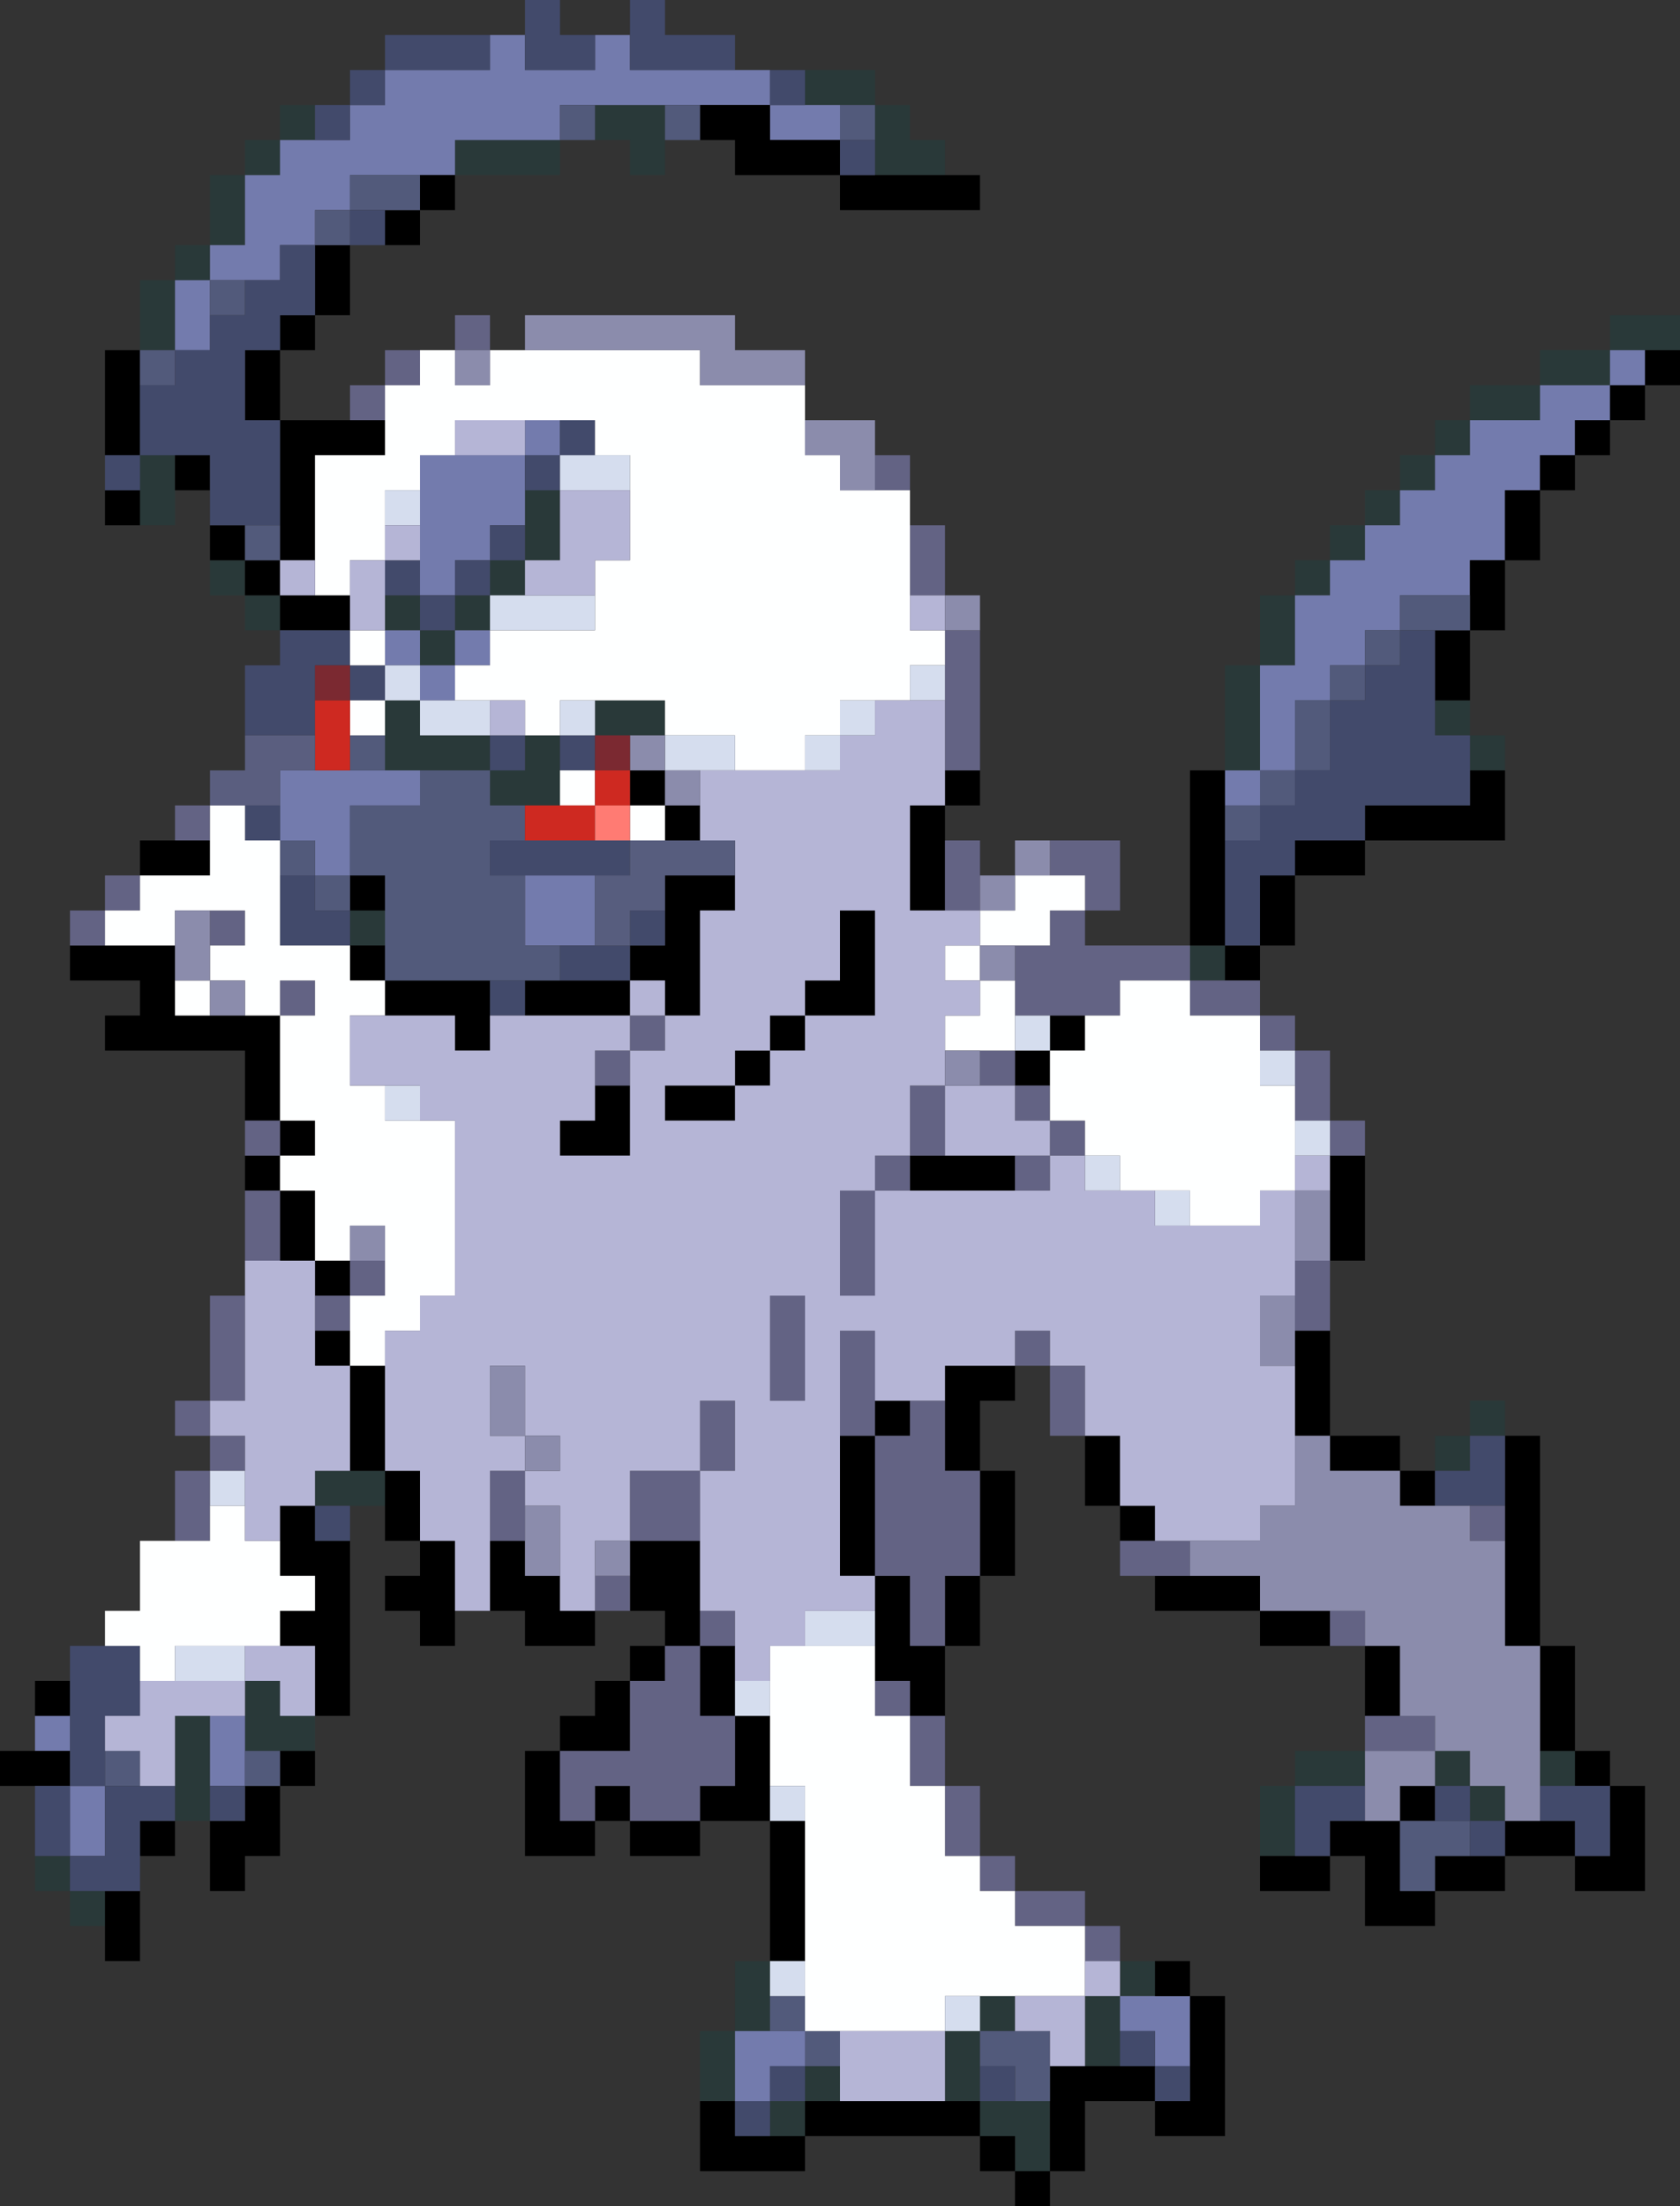 <?xml version="1.0" encoding="UTF-8" standalone="no"?>
<svg xmlns:xlink="http://www.w3.org/1999/xlink" height="126.0px" width="96.0px" xmlns="http://www.w3.org/2000/svg">
  <rect width="100%" height="100%" fill="#333333" stroke="none"/>
  <g transform="matrix(1.0, 0.0, 0.0, 1.0, -20.0, -2.0)">
    <path d="M90.0 46.0 L90.0 40.0 92.0 40.0 92.0 36.0 94.0 36.0 94.0 34.0 96.0 34.0 96.0 32.0 98.0 32.0 98.0 30.0 100.0 30.0 100.0 28.0 102.0 28.0 102.0 26.0 104.0 26.0 104.0 24.0 108.0 24.0 108.0 22.0 112.0 22.0 112.0 20.0 116.0 20.0 116.0 22.0 114.0 22.0 112.0 22.0 112.0 24.0 108.0 24.0 108.0 26.0 104.0 26.0 104.0 28.0 102.0 28.0 102.0 30.0 100.0 30.0 100.0 32.0 98.0 32.0 98.0 34.0 96.0 34.0 96.0 36.0 94.0 36.0 94.0 40.0 92.0 40.0 92.0 46.0 90.0 46.0 M104.0 42.0 L104.0 44.0 106.0 44.0 106.0 46.0 104.0 46.0 104.0 44.0 102.0 44.0 102.0 42.0 104.0 42.0 M102.0 86.0 L102.0 84.0 104.0 84.0 104.0 82.0 106.0 82.0 106.0 84.0 104.0 84.0 104.0 86.0 102.0 86.0 M92.0 108.0 L92.0 104.0 94.0 104.0 94.0 102.0 98.0 102.0 98.0 104.0 94.0 104.0 94.0 108.0 92.0 108.0 M84.0 114.0 L86.0 114.0 86.0 116.0 84.0 116.0 84.0 114.0 M60.0 122.0 L60.0 118.0 62.0 118.0 62.0 114.0 64.0 114.0 64.0 116.0 64.0 118.0 62.0 118.0 62.0 122.0 60.0 122.0 M42.0 88.0 L40.0 88.0 38.0 88.0 38.0 86.0 40.0 86.0 42.0 86.0 42.0 88.0 M38.0 100.0 L38.0 102.0 36.0 102.0 34.0 102.0 34.0 100.0 34.0 98.0 36.0 98.0 36.0 100.0 38.0 100.0 M32.0 106.0 L30.0 106.0 30.0 104.0 30.0 100.0 32.0 100.0 32.0 104.0 32.0 106.0 M26.0 112.0 L24.0 112.0 24.0 110.0 22.0 110.0 22.0 108.0 24.0 108.0 24.0 110.0 26.0 110.0 26.0 112.0 M36.0 38.0 L34.0 38.0 34.0 36.0 32.0 36.0 32.0 34.0 34.0 34.0 34.0 36.0 36.0 36.0 36.0 38.0 M30.0 30.0 L30.0 32.0 28.0 32.0 28.0 30.0 28.0 28.0 30.0 28.0 30.0 30.0 M28.0 22.0 L28.0 18.0 30.0 18.0 30.0 16.0 32.0 16.0 32.0 12.0 34.0 12.0 34.0 10.0 36.0 10.0 36.0 8.0 38.0 8.0 38.0 10.0 36.0 10.0 36.0 12.0 34.0 12.0 34.0 16.0 32.0 16.0 32.0 18.0 30.0 18.0 30.0 22.0 28.0 22.0 M66.0 6.0 L70.0 6.0 70.0 8.0 72.0 8.0 72.0 10.0 74.0 10.0 74.0 12.0 70.0 12.0 70.0 10.0 70.0 8.0 68.0 8.0 66.0 8.0 66.0 6.0 M58.0 10.0 L58.0 12.0 56.0 12.0 56.0 10.0 54.0 10.0 54.0 8.0 58.0 8.0 58.0 10.0 M52.0 10.0 L52.0 12.0 46.0 12.0 46.0 10.0 52.0 10.0 M88.0 58.0 L88.0 56.0 90.0 56.0 90.0 58.0 88.0 58.0 M108.0 102.0 L110.0 102.0 110.0 104.0 108.0 104.0 108.0 102.0 M102.0 102.0 L104.0 102.0 104.0 104.0 106.0 104.0 106.0 106.0 104.0 106.0 104.0 104.0 102.0 104.0 102.0 102.0 M50.0 44.0 L52.0 44.0 52.0 46.0 52.0 48.0 50.0 48.0 48.0 48.0 48.0 46.0 44.0 46.0 42.0 46.0 42.0 44.0 42.0 42.0 44.0 42.0 44.0 44.0 48.0 44.0 48.0 46.0 50.0 46.0 50.0 44.0 M54.0 42.0 L58.0 42.0 58.0 44.0 56.0 44.0 54.0 44.0 54.0 42.0 M50.0 30.0 L52.0 30.0 52.0 34.0 50.0 34.0 50.0 36.0 48.0 36.0 48.0 34.0 50.0 34.0 50.0 32.0 50.0 30.0 M42.0 36.0 L44.0 36.0 44.0 38.0 46.0 38.0 46.0 36.0 48.0 36.0 48.0 38.0 46.0 38.0 46.0 40.0 44.0 40.0 44.0 38.0 42.0 38.0 42.0 36.0 M42.0 54.0 L42.0 56.0 40.0 56.0 40.0 54.0 42.0 54.0 M76.0 116.0 L78.0 116.0 78.0 118.0 76.0 118.0 76.0 120.0 76.0 122.0 74.0 122.0 74.0 118.0 76.0 118.0 76.0 116.0 M64.0 124.0 L64.0 122.0 66.0 122.0 66.0 120.0 68.0 120.0 68.0 122.0 66.0 122.0 66.0 124.0 64.0 124.0 M82.0 120.0 L82.0 116.0 84.0 116.0 84.0 118.0 84.0 120.0 82.0 120.0 M78.0 122.0 L80.0 122.0 80.0 126.0 78.0 126.0 78.0 124.0 76.0 124.0 76.0 122.0 78.0 122.0" fill="#293939" fill-rule="evenodd" stroke="none"/>
    <path d="M22.0 102.0 L22.0 100.0 24.0 100.0 24.0 102.0 22.0 102.0 M48.0 4.0 L50.0 4.0 50.0 6.0 54.0 6.0 54.0 4.0 56.0 4.0 56.0 6.0 62.0 6.0 64.0 6.0 64.0 8.0 66.0 8.0 68.0 8.0 68.0 10.0 64.0 10.0 64.0 8.0 60.0 8.0 58.0 8.0 54.0 8.0 52.0 8.0 52.0 10.0 46.0 10.0 46.0 12.0 44.0 12.0 40.0 12.0 40.0 14.0 38.0 14.0 38.0 16.0 36.0 16.0 36.0 18.0 34.0 18.0 32.0 18.0 32.0 20.0 32.0 22.0 30.0 22.0 30.0 18.0 32.0 18.0 32.0 16.0 34.0 16.0 34.0 12.0 36.0 12.0 36.0 10.0 38.0 10.0 40.0 10.0 40.0 8.0 42.0 8.0 42.0 6.0 48.0 6.0 48.0 4.0 M90.0 46.0 L92.0 46.0 92.0 40.0 94.0 40.0 94.0 36.0 96.0 36.0 96.0 34.0 98.0 34.0 98.0 32.0 100.0 32.0 100.0 30.0 102.0 30.0 102.0 28.0 104.0 28.0 104.0 26.0 108.0 26.0 108.0 24.0 112.0 24.0 112.0 22.0 114.0 22.0 114.0 24.0 112.0 24.0 112.0 26.0 110.0 26.0 110.0 28.0 108.0 28.0 108.0 30.0 106.0 30.0 106.0 34.0 104.0 34.0 104.0 36.0 100.0 36.0 100.0 38.0 98.0 38.0 98.0 40.0 96.0 40.0 96.0 42.0 94.0 42.0 94.0 46.0 92.0 46.0 92.0 48.0 90.0 48.0 90.0 46.0 M48.0 38.0 L48.0 40.0 46.0 40.0 46.0 42.0 44.0 42.0 44.0 40.0 46.0 40.0 46.0 38.0 48.0 38.0 M52.0 26.0 L52.0 28.0 50.0 28.0 50.0 30.0 50.0 32.0 48.0 32.0 48.0 34.0 46.0 34.0 46.0 36.0 44.0 36.0 44.0 34.0 44.0 32.0 44.0 30.0 44.0 28.0 46.0 28.0 50.0 28.0 50.0 26.0 52.0 26.0 M42.0 40.0 L42.0 38.0 44.0 38.0 44.0 40.0 42.0 40.0 M42.0 46.0 L44.0 46.0 44.0 48.0 40.0 48.0 40.0 52.0 38.0 52.0 38.0 50.0 36.0 50.0 36.0 48.0 36.0 46.0 38.0 46.0 40.0 46.0 42.0 46.0 M52.0 56.0 L50.0 56.0 50.0 52.0 54.0 52.0 54.0 56.0 52.0 56.0 M34.0 100.0 L34.0 102.0 34.0 104.0 32.0 104.0 32.0 100.0 34.0 100.0 M84.0 116.0 L86.0 116.0 88.0 116.0 88.0 120.0 86.0 120.0 86.0 118.0 84.0 118.0 84.0 116.0 M66.0 120.0 L64.0 120.0 64.0 122.0 62.0 122.0 62.0 118.0 64.0 118.0 66.0 118.0 66.0 120.0 M26.0 104.0 L26.0 108.0 24.0 108.0 24.0 104.0 26.0 104.0" fill="#737bad" fill-rule="evenodd" stroke="none"/>
    <path d="M116.0 22.0 L116.0 24.0 114.0 24.0 114.0 26.0 112.0 26.0 112.0 28.0 110.0 28.0 110.0 30.0 108.0 30.0 108.0 34.0 106.0 34.0 106.0 38.0 104.0 38.0 104.0 42.0 102.0 42.0 102.0 38.0 104.0 38.0 104.0 36.0 104.0 34.0 106.0 34.0 106.0 30.0 108.0 30.0 108.0 28.0 110.0 28.0 110.0 26.0 112.0 26.0 112.0 24.0 114.0 24.0 114.0 22.0 116.0 22.0 M106.0 46.0 L106.0 50.0 98.0 50.0 98.0 52.0 94.0 52.0 94.0 56.0 92.0 56.0 92.0 58.0 90.0 58.0 90.0 56.0 88.0 56.0 88.0 46.0 90.0 46.0 90.0 48.0 90.0 50.0 90.0 56.0 92.0 56.0 92.0 52.0 94.0 52.0 94.0 50.0 98.0 50.0 98.0 48.0 104.0 48.0 104.0 46.0 106.0 46.0 M98.0 68.0 L98.0 74.0 96.0 74.0 96.0 70.0 96.0 68.0 98.0 68.0 M96.0 78.0 L96.0 84.0 100.0 84.0 100.0 86.0 102.0 86.0 102.0 88.0 100.0 88.0 100.0 86.0 96.0 86.0 96.0 84.0 94.0 84.0 94.0 80.0 94.0 78.0 96.0 78.0 M106.0 84.0 L108.0 84.0 108.0 96.0 110.0 96.0 110.0 102.0 112.0 102.0 112.0 104.0 114.0 104.0 114.0 110.0 110.0 110.0 110.0 108.0 106.0 108.0 106.0 110.0 102.0 110.0 102.0 112.0 98.0 112.0 98.0 108.0 96.0 108.0 96.0 110.0 92.0 110.0 92.0 108.0 94.0 108.0 96.0 108.0 96.0 106.0 98.0 106.0 100.0 106.0 100.0 110.0 102.0 110.0 102.0 108.0 104.0 108.0 106.0 108.0 106.0 106.0 108.0 106.0 110.0 106.0 110.0 108.0 112.0 108.0 112.0 104.0 110.0 104.0 110.0 102.0 108.0 102.0 108.0 96.0 106.0 96.0 106.0 90.0 106.0 88.0 106.0 84.0 M98.0 100.0 L98.0 96.0 100.0 96.0 100.0 100.0 98.0 100.0 M96.0 96.0 L92.0 96.0 92.0 94.0 86.0 94.0 86.0 92.0 88.0 92.0 92.0 92.0 92.0 94.0 96.0 94.0 96.0 96.0 M84.0 90.0 L84.0 88.0 82.0 88.0 82.0 84.0 84.0 84.0 84.0 88.0 86.0 88.0 86.0 90.0 84.0 90.0 M78.0 80.0 L78.0 82.0 76.0 82.0 76.0 86.0 78.0 86.0 78.0 92.0 76.0 92.0 76.0 96.0 74.0 96.0 74.0 100.0 72.0 100.0 72.0 98.0 70.0 98.0 70.0 96.0 70.0 94.0 70.0 92.0 68.0 92.0 68.0 84.0 70.0 84.0 70.0 92.0 72.0 92.0 72.0 96.0 74.0 96.0 74.0 92.0 76.0 92.0 76.0 86.0 74.0 86.0 74.0 82.0 74.0 80.0 78.0 80.0 M86.0 114.0 L88.0 114.0 88.0 116.0 90.0 116.0 90.0 124.0 86.0 124.0 86.0 122.0 82.0 122.0 82.0 126.0 80.0 126.0 80.0 128.0 78.0 128.0 78.0 126.0 76.0 126.0 76.0 124.0 66.0 124.0 66.0 126.0 60.0 126.0 60.0 122.0 62.0 122.0 62.0 124.0 64.0 124.0 66.0 124.0 66.0 122.0 68.0 122.0 74.0 122.0 76.0 122.0 76.0 124.0 78.0 124.0 78.0 126.0 80.0 126.0 80.0 122.0 80.0 120.0 82.0 120.0 84.0 120.0 86.0 120.0 86.0 122.0 88.0 122.0 88.0 120.0 88.0 116.0 86.0 116.0 86.0 114.0 M64.0 114.0 L64.0 106.0 60.0 106.0 60.0 108.0 56.0 108.0 56.0 106.0 54.0 106.0 54.0 108.0 50.0 108.0 50.0 102.0 52.0 102.0 52.0 100.0 54.0 100.0 54.0 98.0 56.0 98.0 56.0 96.0 58.0 96.0 58.0 94.0 56.0 94.0 56.0 92.0 56.0 90.0 60.0 90.0 60.0 94.0 60.0 96.0 58.0 96.0 58.0 98.0 56.0 98.0 56.0 102.0 52.0 102.0 52.0 106.0 54.0 106.0 54.0 104.0 56.0 104.0 56.0 106.0 60.0 106.0 60.0 104.0 62.0 104.0 62.0 100.0 60.0 100.0 60.0 96.0 62.0 96.0 62.0 98.0 62.0 100.0 64.0 100.0 64.0 104.0 64.0 106.0 66.0 106.0 66.0 114.0 64.0 114.0 M54.0 94.0 L54.0 96.0 50.0 96.0 50.0 94.0 48.0 94.0 48.0 90.0 50.0 90.0 50.0 92.0 52.0 92.0 52.0 94.0 54.0 94.0 M46.0 94.0 L46.0 96.0 44.0 96.0 44.0 94.0 42.0 94.0 42.0 92.0 44.0 92.0 44.0 90.0 42.0 90.0 42.0 88.0 42.0 86.0 40.0 86.0 40.0 80.0 38.0 80.0 38.0 78.0 40.0 78.0 40.0 80.0 42.0 80.0 42.0 86.0 44.0 86.0 44.0 90.0 46.0 90.0 46.0 94.0 M40.0 90.0 L40.0 100.0 38.0 100.0 38.0 96.0 36.0 96.0 36.0 94.0 38.0 94.0 38.0 92.0 36.0 92.0 36.0 90.0 36.0 88.0 38.0 88.0 38.0 90.0 40.0 90.0 M38.0 102.0 L38.0 104.0 36.0 104.0 36.0 108.0 34.0 108.0 34.0 110.0 32.0 110.0 32.0 106.0 34.0 106.0 34.0 104.0 36.0 104.0 36.0 102.0 38.0 102.0 M30.0 106.0 L30.0 108.0 28.0 108.0 28.0 106.0 30.0 106.0 M28.0 110.0 L28.0 114.0 26.0 114.0 26.0 112.0 26.0 110.0 28.0 110.0 M22.0 104.0 L20.0 104.0 20.0 102.0 22.0 102.0 24.0 102.0 24.0 104.0 22.0 104.0 M22.0 100.0 L22.0 98.0 24.0 98.0 24.0 100.0 22.0 100.0 M34.0 70.0 L34.0 68.0 36.0 68.0 36.0 66.0 38.0 66.0 38.0 68.0 36.0 68.0 36.0 70.0 38.0 70.0 38.0 74.0 40.0 74.0 40.0 76.0 38.0 76.0 38.0 74.0 36.0 74.0 36.0 70.0 34.0 70.0 M34.0 66.0 L34.0 62.0 26.0 62.0 26.0 60.0 28.0 60.0 28.0 58.0 24.0 58.0 24.0 56.0 26.0 56.0 30.0 56.0 30.0 58.0 30.0 60.0 32.0 60.0 34.0 60.0 36.0 60.0 36.0 66.0 34.0 66.0 M28.0 52.0 L28.0 50.0 30.0 50.0 32.0 50.0 32.0 52.0 28.0 52.0 M32.0 34.0 L32.0 32.0 34.0 32.0 34.0 34.0 36.0 34.0 36.0 36.0 38.0 36.0 40.0 36.0 40.0 38.0 36.0 38.0 36.0 36.0 34.0 36.0 34.0 34.0 32.0 34.0 M32.0 30.0 L30.0 30.0 30.0 28.0 32.0 28.0 32.0 30.0 M28.0 32.0 L26.0 32.0 26.0 30.0 28.0 30.0 28.0 32.0 M26.0 28.0 L26.0 22.0 28.0 22.0 28.0 24.0 28.0 28.0 26.0 28.0 M74.0 12.0 L76.0 12.0 76.0 14.0 68.0 14.0 68.0 12.0 62.0 12.0 62.0 10.0 60.0 10.0 60.0 8.0 64.0 8.0 64.0 10.0 68.0 10.0 68.0 12.0 70.0 12.0 74.0 12.0 M46.0 12.0 L46.0 14.0 44.0 14.0 44.0 16.0 42.0 16.0 42.0 14.0 44.0 14.0 44.0 12.0 46.0 12.0 M40.0 16.0 L40.0 20.0 38.0 20.0 38.0 22.0 36.0 22.0 36.0 26.0 40.0 26.0 42.0 26.0 42.0 28.0 38.0 28.0 38.0 34.0 36.0 34.0 36.0 32.0 36.0 26.0 34.0 26.0 34.0 22.0 36.0 22.0 36.0 20.0 38.0 20.0 38.0 16.0 40.0 16.0 M76.0 46.0 L76.0 48.0 74.0 48.0 74.0 50.0 74.0 54.0 72.0 54.0 72.0 48.0 74.0 48.0 74.0 46.0 76.0 46.0 M80.0 60.0 L82.0 60.0 82.0 62.0 80.0 62.0 80.0 64.0 78.0 64.0 78.0 62.0 80.0 62.0 80.0 60.0 M56.0 48.0 L56.0 46.0 58.0 46.0 58.0 48.0 60.0 48.0 60.0 50.0 58.0 50.0 58.0 48.0 56.0 48.0 M40.0 54.0 L40.0 52.0 42.0 52.0 42.0 54.0 40.0 54.0 M42.0 56.0 L42.0 58.0 48.0 58.0 48.0 60.0 48.0 62.0 46.0 62.0 46.0 60.0 42.0 60.0 42.0 58.0 40.0 58.0 40.0 56.0 42.0 56.0 M50.0 58.0 L52.0 58.0 56.0 58.0 56.0 60.0 50.0 60.0 50.0 58.0 M66.0 60.0 L66.0 58.0 68.0 58.0 68.0 54.0 70.0 54.0 70.0 60.0 66.0 60.0 66.0 62.0 64.0 62.0 64.0 64.0 62.0 64.0 62.0 66.0 58.0 66.0 58.0 64.0 62.0 64.0 62.0 62.0 64.0 62.0 64.0 60.0 66.0 60.0 M62.0 52.0 L62.0 54.0 60.0 54.0 60.0 60.0 58.0 60.0 58.0 58.0 56.0 58.0 56.0 56.0 58.0 56.0 58.0 54.0 58.0 52.0 62.0 52.0 M56.0 64.0 L56.0 68.0 52.0 68.0 52.0 66.0 54.0 66.0 54.0 64.0 56.0 64.0 M74.0 68.0 L78.0 68.0 78.0 70.0 72.0 70.0 72.0 68.0 74.0 68.0 M70.0 82.0 L72.0 82.0 72.0 84.0 70.0 84.0 70.0 82.0 M102.0 106.0 L100.0 106.0 100.0 104.0 102.0 104.0 102.0 106.0" fill="#000000" fill-rule="evenodd" stroke="none"/>
    <path d="M60.0 10.0 L58.0 10.0 58.0 8.0 60.0 8.0 60.0 10.0 M54.0 10.0 L52.0 10.0 52.0 8.0 54.0 8.0 54.0 10.0 M104.0 36.0 L104.0 38.0 102.0 38.0 100.0 38.0 100.0 40.0 98.0 40.0 98.0 38.0 100.0 38.0 100.0 36.0 104.0 36.0 M90.0 48.0 L92.0 48.0 92.0 46.0 94.0 46.0 94.0 42.0 96.0 42.0 96.0 40.0 98.0 40.0 98.0 42.0 96.0 42.0 96.0 46.0 94.0 46.0 94.0 48.0 92.0 48.0 92.0 50.0 90.0 50.0 90.0 48.0 M104.0 108.0 L102.0 108.0 102.0 110.0 100.0 110.0 100.0 106.0 102.0 106.0 104.0 106.0 104.0 108.0 M68.0 10.0 L68.0 8.0 70.0 8.0 70.0 10.0 68.0 10.0 M44.0 12.0 L44.0 14.0 42.0 14.0 40.0 14.0 40.0 12.0 44.0 12.0 M42.0 44.0 L42.0 46.0 40.0 46.0 40.0 44.0 42.0 44.0 M44.0 46.0 L48.0 46.0 48.0 48.0 50.0 48.0 50.0 50.0 48.0 50.0 48.0 52.0 50.0 52.0 50.0 56.0 52.0 56.0 52.0 58.0 50.0 58.0 48.0 58.0 42.0 58.0 42.0 56.0 42.0 54.0 42.0 52.0 40.0 52.0 40.0 54.0 38.0 54.0 38.0 52.0 36.0 52.0 36.0 50.0 38.0 50.0 38.0 52.0 40.0 52.0 40.0 48.0 44.0 48.0 44.0 46.0 M28.0 22.0 L30.0 22.0 30.0 24.0 28.0 24.0 28.0 22.0 M32.0 20.0 L32.0 18.0 34.0 18.0 34.0 20.0 32.0 20.0 M38.0 16.0 L38.0 14.0 40.0 14.0 40.0 16.0 38.0 16.0 M36.0 32.0 L36.0 34.0 34.0 34.0 34.0 32.0 36.0 32.0 M34.0 102.0 L36.0 102.0 36.0 104.0 34.0 104.0 34.0 102.0 M66.0 116.0 L66.0 118.0 68.0 118.0 68.0 120.0 66.0 120.0 66.0 118.0 64.0 118.0 64.0 116.0 66.0 116.0 M76.0 120.0 L76.0 118.0 78.0 118.0 80.0 118.0 80.0 120.0 80.0 122.0 78.0 122.0 78.0 120.0 76.0 120.0 M26.0 102.0 L28.0 102.0 28.0 104.0 26.0 104.0 26.0 102.0" fill="#525a7b" fill-rule="evenodd" stroke="none"/>
    <path d="M40.0 88.0 L40.0 90.0 38.0 90.0 38.0 88.0 40.0 88.0 M28.0 108.0 L28.0 110.0 26.0 110.0 24.0 110.0 24.0 108.0 26.0 108.0 26.0 104.0 28.0 104.0 30.0 104.0 30.0 106.0 28.0 106.0 28.0 108.0 M22.0 108.0 L22.0 104.0 24.0 104.0 24.0 102.0 24.0 100.0 24.0 98.0 24.0 96.0 26.0 96.0 28.0 96.0 28.0 98.0 28.0 100.0 26.0 100.0 26.0 102.0 26.0 104.0 24.0 104.0 24.0 108.0 22.0 108.0 M34.0 44.0 L34.0 40.0 36.0 40.0 36.0 38.0 40.0 38.0 40.0 40.0 38.0 40.0 38.0 42.0 38.0 44.0 34.0 44.0 M32.0 32.0 L32.0 30.0 32.0 28.0 30.0 28.0 28.0 28.0 28.0 30.0 26.0 30.0 26.0 28.0 28.0 28.0 28.0 24.0 30.0 24.0 30.0 22.0 32.0 22.0 32.0 20.0 34.0 20.0 34.0 18.0 36.0 18.0 36.0 16.0 38.0 16.0 38.0 20.0 36.0 20.0 36.0 22.0 34.0 22.0 34.0 26.0 36.0 26.0 36.0 32.0 34.0 32.0 32.0 32.0 M38.0 8.0 L40.0 8.0 40.0 6.0 42.0 6.0 42.0 4.0 48.0 4.0 48.0 6.0 42.0 6.0 42.0 8.0 40.0 8.0 40.0 10.0 38.0 10.0 38.0 8.0 M50.0 4.0 L50.0 2.0 52.0 2.0 52.0 4.0 54.0 4.0 54.0 6.0 50.0 6.0 50.0 4.0 M56.0 4.0 L56.0 2.0 58.0 2.0 58.0 4.0 62.0 4.0 62.0 6.0 56.0 6.0 56.0 4.0 M64.0 6.0 L66.0 6.0 66.0 8.0 64.0 8.0 64.0 6.0 M42.0 16.0 L40.0 16.0 40.0 14.0 42.0 14.0 42.0 16.0 M102.0 38.0 L102.0 42.0 102.0 44.0 104.0 44.0 104.0 46.0 104.0 48.0 98.0 48.0 98.0 50.0 94.0 50.0 94.0 52.0 92.0 52.0 92.0 56.0 90.0 56.0 90.0 50.0 92.0 50.0 92.0 48.0 94.0 48.0 94.0 46.0 96.0 46.0 96.0 42.0 98.0 42.0 98.0 40.0 100.0 40.0 100.0 38.0 102.0 38.0 M102.0 88.0 L102.0 86.0 104.0 86.0 104.0 84.0 106.0 84.0 106.0 88.0 104.0 88.0 102.0 88.0 M110.0 104.0 L112.0 104.0 112.0 108.0 110.0 108.0 110.0 106.0 108.0 106.0 108.0 104.0 110.0 104.0 M106.0 106.0 L106.0 108.0 104.0 108.0 104.0 106.0 106.0 106.0 M98.0 106.0 L96.0 106.0 96.0 108.0 94.0 108.0 94.0 104.0 98.0 104.0 98.0 106.0 M68.0 10.0 L70.0 10.0 70.0 12.0 68.0 12.0 68.0 10.0 M54.0 28.0 L52.0 28.0 52.0 30.0 50.0 30.0 50.0 28.0 52.0 28.0 52.0 26.0 54.0 26.0 54.0 28.0 M44.0 34.0 L44.0 36.0 46.0 36.0 46.0 34.0 48.0 34.0 48.0 32.0 50.0 32.0 50.0 34.0 48.0 34.0 48.0 36.0 46.0 36.0 46.0 38.0 44.0 38.0 44.0 36.0 42.0 36.0 42.0 34.0 44.0 34.0 M42.0 40.0 L42.0 42.0 40.0 42.0 40.0 40.0 42.0 40.0 M48.0 46.0 L48.0 44.0 50.0 44.0 50.0 46.0 48.0 46.0 M52.0 46.0 L52.0 44.0 54.0 44.0 54.0 46.0 52.0 46.0 M54.0 50.0 L56.0 50.0 56.0 52.0 54.0 52.0 50.0 52.0 48.0 52.0 48.0 50.0 50.0 50.0 54.0 50.0 M34.0 48.0 L36.0 48.0 36.0 50.0 34.0 50.0 34.0 48.0 M36.0 52.0 L38.0 52.0 38.0 54.0 40.0 54.0 40.0 56.0 36.0 56.0 36.0 52.0 M48.0 58.0 L50.0 58.0 50.0 60.0 48.0 60.0 48.0 58.0 M52.0 58.0 L52.0 56.0 54.0 56.0 56.0 56.0 56.0 54.0 58.0 54.0 58.0 56.0 56.0 56.0 56.0 58.0 52.0 58.0 M62.0 122.0 L64.0 122.0 64.0 120.0 66.0 120.0 66.0 122.0 64.0 122.0 64.0 124.0 62.0 124.0 62.0 122.0 M76.0 122.0 L76.0 120.0 78.0 120.0 78.0 122.0 76.0 122.0 M84.0 118.0 L86.0 118.0 86.0 120.0 88.0 120.0 88.0 122.0 86.0 122.0 86.0 120.0 84.0 120.0 84.0 118.0 M34.0 104.0 L34.0 106.0 32.0 106.0 32.0 104.0 34.0 104.0 M102.0 104.0 L104.0 104.0 104.0 106.0 102.0 106.0 102.0 104.0" fill="#424a6b" fill-rule="evenodd" stroke="none"/>
    <path d="M92.0 58.0 L92.0 60.0 94.0 60.0 94.0 62.0 96.0 62.0 96.0 66.0 98.0 66.0 98.0 68.0 96.0 68.0 96.0 66.0 94.0 66.0 94.0 64.0 94.0 62.0 92.0 62.0 92.0 60.0 88.0 60.0 88.0 58.0 90.0 58.0 92.0 58.0 M96.0 74.0 L96.0 78.0 94.0 78.0 94.0 76.0 94.0 74.0 96.0 74.0 M98.0 102.0 L98.0 100.0 100.0 100.0 102.0 100.0 102.0 102.0 98.0 102.0 M98.0 96.0 L96.0 96.0 96.0 94.0 98.0 94.0 98.0 96.0 M86.0 92.0 L84.0 92.0 84.0 90.0 86.0 90.0 88.0 90.0 88.0 92.0 86.0 92.0 M82.0 84.0 L80.0 84.0 80.0 80.0 78.0 80.0 78.0 78.0 80.0 78.0 80.0 80.0 82.0 80.0 82.0 84.0 M74.0 100.0 L74.0 104.0 76.0 104.0 76.0 108.0 78.0 108.0 78.0 110.0 82.0 110.0 82.0 112.0 84.0 112.0 84.0 114.0 82.0 114.0 82.0 112.0 78.0 112.0 78.0 110.0 76.0 110.0 76.0 108.0 74.0 108.0 74.0 104.0 72.0 104.0 72.0 100.0 74.0 100.0 M56.0 94.0 L54.0 94.0 54.0 92.0 56.0 92.0 56.0 94.0 M30.0 90.0 L30.0 86.0 32.0 86.0 32.0 84.0 30.0 84.0 30.0 82.0 32.0 82.0 32.0 76.0 34.0 76.0 34.0 82.0 32.0 82.0 32.0 84.0 34.0 84.0 34.0 86.0 32.0 86.0 32.0 88.0 32.0 90.0 30.0 90.0 M34.0 74.0 L34.0 70.0 36.0 70.0 36.0 74.0 34.0 74.0 M34.0 68.0 L34.0 66.0 36.0 66.0 36.0 68.0 34.0 68.0 M24.0 56.0 L24.0 54.0 26.0 54.0 26.0 52.0 28.0 52.0 28.0 54.0 26.0 54.0 26.0 56.0 24.0 56.0 M30.0 50.0 L30.0 48.0 32.0 48.0 32.0 50.0 30.0 50.0 M40.0 26.0 L40.0 24.0 42.0 24.0 42.0 22.0 44.0 22.0 44.0 24.0 42.0 24.0 42.0 26.0 40.0 26.0 M46.0 22.0 L46.0 20.0 48.0 20.0 48.0 22.0 46.0 22.0 M70.0 28.0 L72.0 28.0 72.0 30.0 70.0 30.0 70.0 28.0 M72.0 32.0 L74.0 32.0 74.0 36.0 72.0 36.0 72.0 32.0 M76.0 38.0 L76.0 46.0 74.0 46.0 74.0 42.0 74.0 40.0 74.0 38.0 76.0 38.0 M74.0 50.0 L76.0 50.0 76.0 52.0 76.0 54.0 74.0 54.0 74.0 50.0 M80.0 50.0 L84.0 50.0 84.0 54.0 82.0 54.0 82.0 56.0 88.0 56.0 88.0 58.0 84.0 58.0 84.0 60.0 82.0 60.0 80.0 60.0 78.0 60.0 78.0 58.0 78.0 56.0 80.0 56.0 80.0 54.0 82.0 54.0 82.0 52.0 80.0 52.0 80.0 50.0 M80.0 64.0 L80.0 66.0 82.0 66.0 82.0 68.0 80.0 68.0 80.0 66.0 78.0 66.0 78.0 64.0 80.0 64.0 M106.0 88.0 L106.0 90.0 104.0 90.0 104.0 88.0 106.0 88.0 M32.0 54.0 L34.0 54.0 34.0 56.0 32.0 56.0 32.0 54.0 M36.0 60.0 L36.0 58.0 38.0 58.0 38.0 60.0 36.0 60.0 M42.0 74.0 L42.0 76.0 40.0 76.0 40.0 78.0 38.0 78.0 38.0 76.0 40.0 76.0 40.0 74.0 42.0 74.0 M58.0 60.0 L58.0 62.0 56.0 62.0 56.0 64.0 54.0 64.0 54.0 62.0 56.0 62.0 56.0 60.0 58.0 60.0 M72.0 70.0 L70.0 70.0 70.0 76.0 68.0 76.0 68.0 70.0 70.0 70.0 70.0 68.0 72.0 68.0 72.0 64.0 74.0 64.0 74.0 68.0 72.0 68.0 72.0 70.0 M76.0 62.0 L78.0 62.0 78.0 64.0 76.0 64.0 76.0 62.0 M78.0 68.0 L80.0 68.0 80.0 70.0 78.0 70.0 78.0 68.0 M56.0 90.0 L56.0 86.0 60.0 86.0 60.0 82.0 62.0 82.0 62.0 86.0 60.0 86.0 60.0 90.0 56.0 90.0 M60.0 94.0 L62.0 94.0 62.0 96.0 60.0 96.0 60.0 100.0 62.0 100.0 62.0 104.0 60.0 104.0 60.0 106.0 56.0 106.0 56.0 104.0 54.0 104.0 54.0 106.0 52.0 106.0 52.0 102.0 56.0 102.0 56.0 98.0 58.0 98.0 58.0 96.0 60.0 96.0 60.0 94.0 M68.0 84.0 L68.0 78.0 70.0 78.0 70.0 82.0 70.0 84.0 72.0 84.0 72.0 82.0 74.0 82.0 74.0 86.0 76.0 86.0 76.0 92.0 74.0 92.0 74.0 96.0 72.0 96.0 72.0 92.0 70.0 92.0 70.0 84.0 68.0 84.0 M50.0 86.0 L50.0 88.0 50.0 90.0 48.0 90.0 48.0 86.0 50.0 86.0 M64.0 76.0 L66.0 76.0 66.0 82.0 64.0 82.0 64.0 76.0 M70.0 98.0 L72.0 98.0 72.0 100.0 70.0 100.0 70.0 98.0" fill="#636384" fill-rule="evenodd" stroke="none"/>
    <path d="M26.0 96.0 L26.0 94.0 28.0 94.0 28.0 90.0 30.0 90.0 32.0 90.0 32.0 88.0 34.0 88.0 34.0 90.0 36.0 90.0 36.0 92.0 38.0 92.0 38.0 94.0 36.0 94.0 36.0 96.0 34.0 96.0 30.0 96.0 30.0 98.0 28.0 98.0 28.0 96.0 26.0 96.0 M44.0 22.0 L46.0 22.0 46.0 24.0 48.0 24.0 48.0 22.0 50.0 22.0 60.0 22.0 60.0 24.0 66.0 24.0 66.0 26.0 66.0 28.0 68.0 28.0 68.0 30.0 70.0 30.0 72.0 30.0 72.0 32.0 72.0 36.0 72.0 38.0 74.0 38.0 74.0 40.0 72.0 40.0 72.0 42.0 70.0 42.0 68.0 42.0 68.0 44.0 66.0 44.0 66.0 46.0 62.0 46.0 62.0 44.0 58.0 44.0 58.0 42.0 54.0 42.0 52.0 42.0 52.0 44.0 50.0 44.0 50.0 42.0 48.0 42.0 46.0 42.0 46.0 40.0 48.0 40.0 48.0 38.0 54.0 38.0 54.0 36.0 54.0 34.0 56.0 34.0 56.0 30.0 56.0 28.0 54.0 28.0 54.0 26.0 52.0 26.0 50.0 26.0 46.0 26.0 46.0 28.0 44.0 28.0 44.0 30.0 42.0 30.0 42.0 32.0 42.0 34.0 40.0 34.0 40.0 36.0 38.0 36.0 38.0 34.0 38.0 28.0 42.0 28.0 42.0 26.0 42.0 24.0 44.0 24.0 44.0 22.0 M80.0 52.0 L82.0 52.0 82.0 54.0 80.0 54.0 80.0 56.0 78.0 56.0 76.0 56.0 76.0 54.0 78.0 54.0 78.0 52.0 80.0 52.0 M78.0 58.0 L78.0 60.0 78.0 62.0 76.0 62.0 74.0 62.0 74.0 60.0 76.0 60.0 76.0 58.0 74.0 58.0 74.0 56.0 76.0 56.0 76.0 58.0 78.0 58.0 M82.0 60.0 L84.0 60.0 84.0 58.0 88.0 58.0 88.0 60.0 92.0 60.0 92.0 62.0 92.0 64.0 94.0 64.0 94.0 66.0 94.0 68.0 94.0 70.0 92.0 70.0 92.0 72.0 88.0 72.0 88.0 70.0 86.0 70.0 84.0 70.0 84.0 68.0 82.0 68.0 82.0 66.0 80.0 66.0 80.0 64.0 80.0 62.0 82.0 62.0 82.0 60.0 M42.0 38.0 L42.0 40.0 40.0 40.0 40.0 38.0 42.0 38.0 M52.0 48.0 L52.0 46.0 54.0 46.0 54.0 48.0 52.0 48.0 M42.0 42.0 L42.0 44.0 40.0 44.0 40.0 42.0 42.0 42.0 M56.0 50.0 L56.0 48.0 58.0 48.0 58.0 50.0 56.0 50.0 M32.0 48.0 L34.0 48.0 34.0 50.0 36.0 50.0 36.0 52.0 36.0 56.0 40.0 56.0 40.0 58.0 42.0 58.0 42.0 60.0 40.0 60.0 40.0 64.0 42.0 64.0 42.0 66.0 44.0 66.0 46.0 66.0 46.0 76.0 44.0 76.0 44.0 78.0 42.0 78.0 42.0 80.0 40.0 80.0 40.0 78.0 40.0 76.0 42.0 76.0 42.0 74.0 42.0 72.0 40.0 72.0 40.0 74.0 38.0 74.0 38.0 70.0 36.0 70.0 36.0 68.0 38.0 68.0 38.0 66.0 36.0 66.0 36.0 60.0 34.0 60.0 34.0 58.0 32.0 58.0 32.0 56.0 34.0 56.0 34.0 54.0 32.0 54.0 30.0 54.0 30.0 56.0 26.0 56.0 26.0 54.0 28.0 54.0 28.0 52.0 32.0 52.0 32.0 50.0 32.0 48.0 M36.0 60.0 L38.0 60.0 38.0 58.0 36.0 58.0 36.0 60.0 M32.0 58.0 L32.0 60.0 30.0 60.0 30.0 58.0 32.0 58.0 M64.0 98.0 L64.0 96.0 66.0 96.0 70.0 96.0 70.0 98.0 70.0 100.0 72.0 100.0 72.0 104.0 74.0 104.0 74.0 108.0 76.0 108.0 76.0 110.0 78.0 110.0 78.0 112.0 82.0 112.0 82.0 114.0 82.0 116.0 78.0 116.0 76.0 116.0 74.0 116.0 74.0 118.0 68.0 118.0 66.0 118.0 66.0 116.0 66.0 114.0 66.0 106.0 66.0 104.0 64.0 104.0 64.0 100.0 64.0 98.0" fill="#feffff" fill-rule="evenodd" stroke="none"/>
    <path d="M78.0 60.0 L80.0 60.0 80.0 62.0 78.0 62.0 78.0 60.0 M92.0 62.0 L94.0 62.0 94.0 64.0 92.0 64.0 92.0 62.0 M94.0 66.0 L96.0 66.0 96.0 68.0 94.0 68.0 94.0 66.0 M82.0 68.0 L84.0 68.0 84.0 70.0 82.0 70.0 82.0 68.0 M86.0 70.0 L88.0 70.0 88.0 72.0 86.0 72.0 86.0 70.0 M54.0 28.0 L56.0 28.0 56.0 30.0 52.0 30.0 52.0 28.0 54.0 28.0 M54.0 36.0 L54.0 38.0 48.0 38.0 48.0 36.0 50.0 36.0 54.0 36.0 M46.0 42.0 L48.0 42.0 48.0 44.0 44.0 44.0 44.0 42.0 42.0 42.0 42.0 40.0 44.0 40.0 44.0 42.0 46.0 42.0 M52.0 44.0 L52.0 42.0 54.0 42.0 54.0 44.0 52.0 44.0 M58.0 44.0 L62.0 44.0 62.0 46.0 60.0 46.0 58.0 46.0 58.0 44.0 M66.0 46.0 L66.0 44.0 68.0 44.0 68.0 42.0 70.0 42.0 70.0 44.0 68.0 44.0 68.0 46.0 66.0 46.0 M72.0 42.0 L72.0 40.0 74.0 40.0 74.0 42.0 72.0 42.0 M44.0 30.0 L44.0 32.0 42.0 32.0 42.0 30.0 44.0 30.0 M44.0 66.0 L42.0 66.0 42.0 64.0 44.0 64.0 44.0 66.0 M34.0 86.0 L34.0 88.0 32.0 88.0 32.0 86.0 34.0 86.0 M30.0 98.0 L30.0 96.0 34.0 96.0 34.0 98.0 30.0 98.0 M62.0 98.0 L64.0 98.0 64.0 100.0 62.0 100.0 62.0 98.0 M66.0 96.0 L66.0 94.0 70.0 94.0 70.0 96.0 66.0 96.0 M64.0 104.0 L66.0 104.0 66.0 106.0 64.0 106.0 64.0 104.0 M66.0 114.0 L66.0 116.0 64.0 116.0 64.0 114.0 66.0 114.0 M74.0 118.0 L74.0 116.0 76.0 116.0 76.0 118.0 74.0 118.0" fill="#d5ddee" fill-rule="evenodd" stroke="none"/>
    <path d="M48.0 94.0 L46.0 94.0 46.0 90.0 44.0 90.0 44.0 86.0 42.0 86.0 42.0 80.0 42.0 78.0 44.0 78.0 44.0 76.0 46.0 76.0 46.0 66.0 44.0 66.0 44.0 64.0 42.0 64.0 40.0 64.0 40.0 60.0 42.0 60.0 46.0 60.0 46.0 62.0 48.0 62.0 48.0 60.0 50.0 60.0 56.0 60.0 56.0 62.0 54.0 62.0 54.0 64.0 54.0 66.0 52.0 66.0 52.0 68.0 56.0 68.0 56.0 64.0 56.0 62.0 58.0 62.0 58.0 60.0 60.0 60.0 60.0 54.0 62.0 54.0 62.0 52.0 62.0 50.0 60.0 50.0 60.0 48.0 60.0 46.0 62.0 46.0 66.0 46.0 68.0 46.0 68.0 44.0 70.0 44.0 70.0 42.0 72.0 42.0 74.0 42.0 74.0 46.0 74.0 48.0 72.0 48.0 72.0 54.0 74.0 54.0 76.0 54.0 76.0 56.0 74.0 56.0 74.0 58.0 76.0 58.0 76.0 60.0 74.0 60.0 74.0 62.0 74.0 64.0 72.0 64.0 72.0 68.0 70.0 68.0 70.0 70.0 68.0 70.0 68.0 76.0 70.0 76.0 70.0 70.0 72.0 70.0 78.0 70.0 80.0 70.0 80.0 68.0 78.0 68.0 74.0 68.0 74.0 64.0 76.0 64.0 78.0 64.0 78.0 66.0 80.0 66.0 80.0 68.0 82.0 68.0 82.0 70.0 84.0 70.0 86.0 70.0 86.0 72.0 88.0 72.0 92.0 72.0 92.0 70.0 94.0 70.0 94.0 68.0 96.0 68.0 96.0 70.0 94.0 70.0 94.0 74.0 94.0 76.0 92.0 76.0 92.0 80.0 94.0 80.0 94.0 84.0 94.0 88.0 92.0 88.0 92.0 90.0 88.0 90.0 86.0 90.0 86.0 88.0 84.0 88.0 84.0 84.0 82.0 84.0 82.0 80.0 80.0 80.0 80.0 78.0 78.0 78.0 78.0 80.0 74.0 80.0 74.0 82.0 72.0 82.0 70.0 82.0 70.0 78.0 68.0 78.0 68.0 84.0 68.0 92.0 70.0 92.0 70.0 94.0 66.0 94.0 66.0 96.0 64.0 96.0 64.0 98.0 62.0 98.0 62.0 96.0 62.0 94.0 60.0 94.0 60.0 90.0 60.0 86.0 62.0 86.0 62.0 82.0 60.0 82.0 60.0 86.0 56.0 86.0 56.0 90.0 54.0 90.0 54.0 92.0 54.0 94.0 52.0 94.0 52.0 92.0 52.0 88.0 50.0 88.0 50.0 86.0 48.0 86.0 48.0 90.0 48.0 94.0 M34.0 76.0 L34.0 74.0 36.0 74.0 38.0 74.0 38.0 76.0 38.0 78.0 38.0 80.0 40.0 80.0 40.0 86.0 38.0 86.0 38.0 88.0 36.0 88.0 36.0 90.0 34.0 90.0 34.0 88.0 34.0 86.0 34.0 84.0 32.0 84.0 32.0 82.0 34.0 82.0 34.0 76.0 M56.0 30.0 L56.0 34.0 54.0 34.0 54.0 36.0 50.0 36.0 50.0 34.0 52.0 34.0 52.0 30.0 56.0 30.0 M48.0 42.0 L50.0 42.0 50.0 44.0 48.0 44.0 48.0 42.0 M74.0 38.0 L72.0 38.0 72.0 36.0 74.0 36.0 74.0 38.0 M50.0 26.0 L50.0 28.0 46.0 28.0 46.0 26.0 50.0 26.0 M44.0 32.0 L44.0 34.0 42.0 34.0 42.0 36.0 42.0 38.0 40.0 38.0 40.0 36.0 40.0 34.0 42.0 34.0 42.0 32.0 44.0 32.0 M36.0 34.0 L38.0 34.0 38.0 36.0 36.0 36.0 36.0 34.0 M28.0 98.0 L30.0 98.0 34.0 98.0 34.0 100.0 32.0 100.0 30.0 100.0 30.0 104.0 28.0 104.0 28.0 102.0 26.0 102.0 26.0 100.0 28.0 100.0 28.0 98.0 M34.0 96.0 L36.0 96.0 38.0 96.0 38.0 100.0 36.0 100.0 36.0 98.0 34.0 98.0 34.0 96.0 M66.0 60.0 L64.0 60.0 64.0 62.0 62.0 62.0 62.0 64.0 58.0 64.0 58.0 66.0 62.0 66.0 62.0 64.0 64.0 64.0 64.0 62.0 66.0 62.0 66.0 60.0 70.0 60.0 70.0 54.0 68.0 54.0 68.0 58.0 66.0 58.0 66.0 60.0 M56.0 58.0 L58.0 58.0 58.0 60.0 56.0 60.0 56.0 58.0 M50.0 86.0 L52.0 86.0 52.0 84.0 50.0 84.0 50.0 80.0 48.0 80.0 48.0 84.0 50.0 84.0 50.0 86.0 M64.0 76.0 L64.0 82.0 66.0 82.0 66.0 76.0 64.0 76.0 M82.0 114.0 L84.0 114.0 84.0 116.0 82.0 116.0 82.0 120.0 80.0 120.0 80.0 118.0 78.0 118.0 78.0 116.0 82.0 116.0 82.0 114.0 M68.0 118.0 L74.0 118.0 74.0 122.0 68.0 122.0 68.0 120.0 68.0 118.0" fill="#b5b5d6" fill-rule="evenodd" stroke="none"/>
    <path d="M50.0 22.0 L50.0 20.0 62.0 20.0 62.0 22.0 66.0 22.0 66.0 24.0 60.0 24.0 60.0 22.0 50.0 22.0 M66.0 26.0 L70.0 26.0 70.0 28.0 70.0 30.0 68.0 30.0 68.0 28.0 66.0 28.0 66.0 26.0 M74.0 36.0 L76.0 36.0 76.0 38.0 74.0 38.0 74.0 36.0 M76.0 52.0 L78.0 52.0 78.0 50.0 80.0 50.0 80.0 52.0 78.0 52.0 78.0 54.0 76.0 54.0 76.0 52.0 M78.0 56.0 L78.0 58.0 76.0 58.0 76.0 56.0 78.0 56.0 M96.0 70.0 L96.0 74.0 94.0 74.0 94.0 70.0 96.0 70.0 M94.0 76.0 L94.0 78.0 94.0 80.0 92.0 80.0 92.0 76.0 94.0 76.0 M94.0 84.0 L96.0 84.0 96.0 86.0 100.0 86.0 100.0 88.0 102.0 88.0 104.0 88.0 104.0 90.0 106.0 90.0 106.0 96.0 108.0 96.0 108.0 102.0 108.0 104.0 108.0 106.0 106.0 106.0 106.0 104.0 104.0 104.0 104.0 102.0 102.0 102.0 102.0 100.0 100.0 100.0 100.0 96.0 98.0 96.0 98.0 94.0 96.0 94.0 92.0 94.0 92.0 92.0 88.0 92.0 88.0 90.0 92.0 90.0 92.0 88.0 94.0 88.0 94.0 84.0 M100.0 106.0 L98.0 106.0 98.0 104.0 98.0 102.0 102.0 102.0 102.0 104.0 100.0 104.0 100.0 106.0 M46.0 22.0 L48.0 22.0 48.0 24.0 46.0 24.0 46.0 22.0 M56.0 46.0 L56.0 44.0 58.0 44.0 58.0 46.0 56.0 46.0 M58.0 48.0 L58.0 46.0 60.0 46.0 60.0 48.0 58.0 48.0 M32.0 56.0 L32.0 58.0 34.0 58.0 34.0 60.0 32.0 60.0 32.0 58.0 30.0 58.0 30.0 56.0 30.0 54.0 32.0 54.0 32.0 56.0 M40.0 74.0 L40.0 72.0 42.0 72.0 42.0 74.0 40.0 74.0 M74.0 64.0 L74.0 62.0 76.0 62.0 76.0 64.0 74.0 64.0 M50.0 86.0 L50.0 84.0 48.0 84.0 48.0 80.0 50.0 80.0 50.0 84.0 52.0 84.0 52.0 86.0 50.0 86.0 M50.0 88.0 L52.0 88.0 52.0 92.0 50.0 92.0 50.0 90.0 50.0 88.0 M54.0 92.0 L54.0 90.0 56.0 90.0 56.0 92.0 54.0 92.0" fill="#8b8cac" fill-rule="evenodd" stroke="none"/>
    <path d="M54.0 46.0 L54.0 44.0 56.0 44.0 56.0 46.0 54.0 46.0 M38.0 42.0 L38.0 40.0 40.0 40.0 40.0 42.0 38.0 42.0" fill="#7b2931" fill-rule="evenodd" stroke="none"/>
    <path d="M50.0 48.0 L52.0 48.0 54.0 48.0 54.0 50.0 50.0 50.0 50.0 48.0 M40.0 44.0 L40.0 46.0 38.0 46.0 38.0 44.0 38.0 42.0 40.0 42.0 40.0 44.0 M54.0 46.0 L56.0 46.0 56.0 48.0 54.0 48.0 54.0 46.0" fill="#ce2921" fill-rule="evenodd" stroke="none"/>
    <path d="M54.0 48.0 L56.0 48.0 56.0 50.0 54.0 50.0 54.0 48.0" fill="#ff7b73" fill-rule="evenodd" stroke="none"/>
    <path d="M32.0 48.0 L32.0 46.0 34.0 46.0 34.0 44.0 38.0 44.0 38.0 46.0 36.0 46.0 36.0 48.0 34.0 48.0 32.0 48.0" fill="#5a5e7f" fill-rule="evenodd" stroke="none"/>
    <path d="M60.0 50.0 L62.0 50.0 62.0 52.0 58.0 52.0 58.0 54.0 56.0 54.0 56.0 56.0 54.0 56.0 54.0 52.0 56.0 52.0 56.0 50.0 58.0 50.0 60.0 50.0" fill="#575d7e" fill-rule="evenodd" stroke="none"/>
  </g>
</svg>
